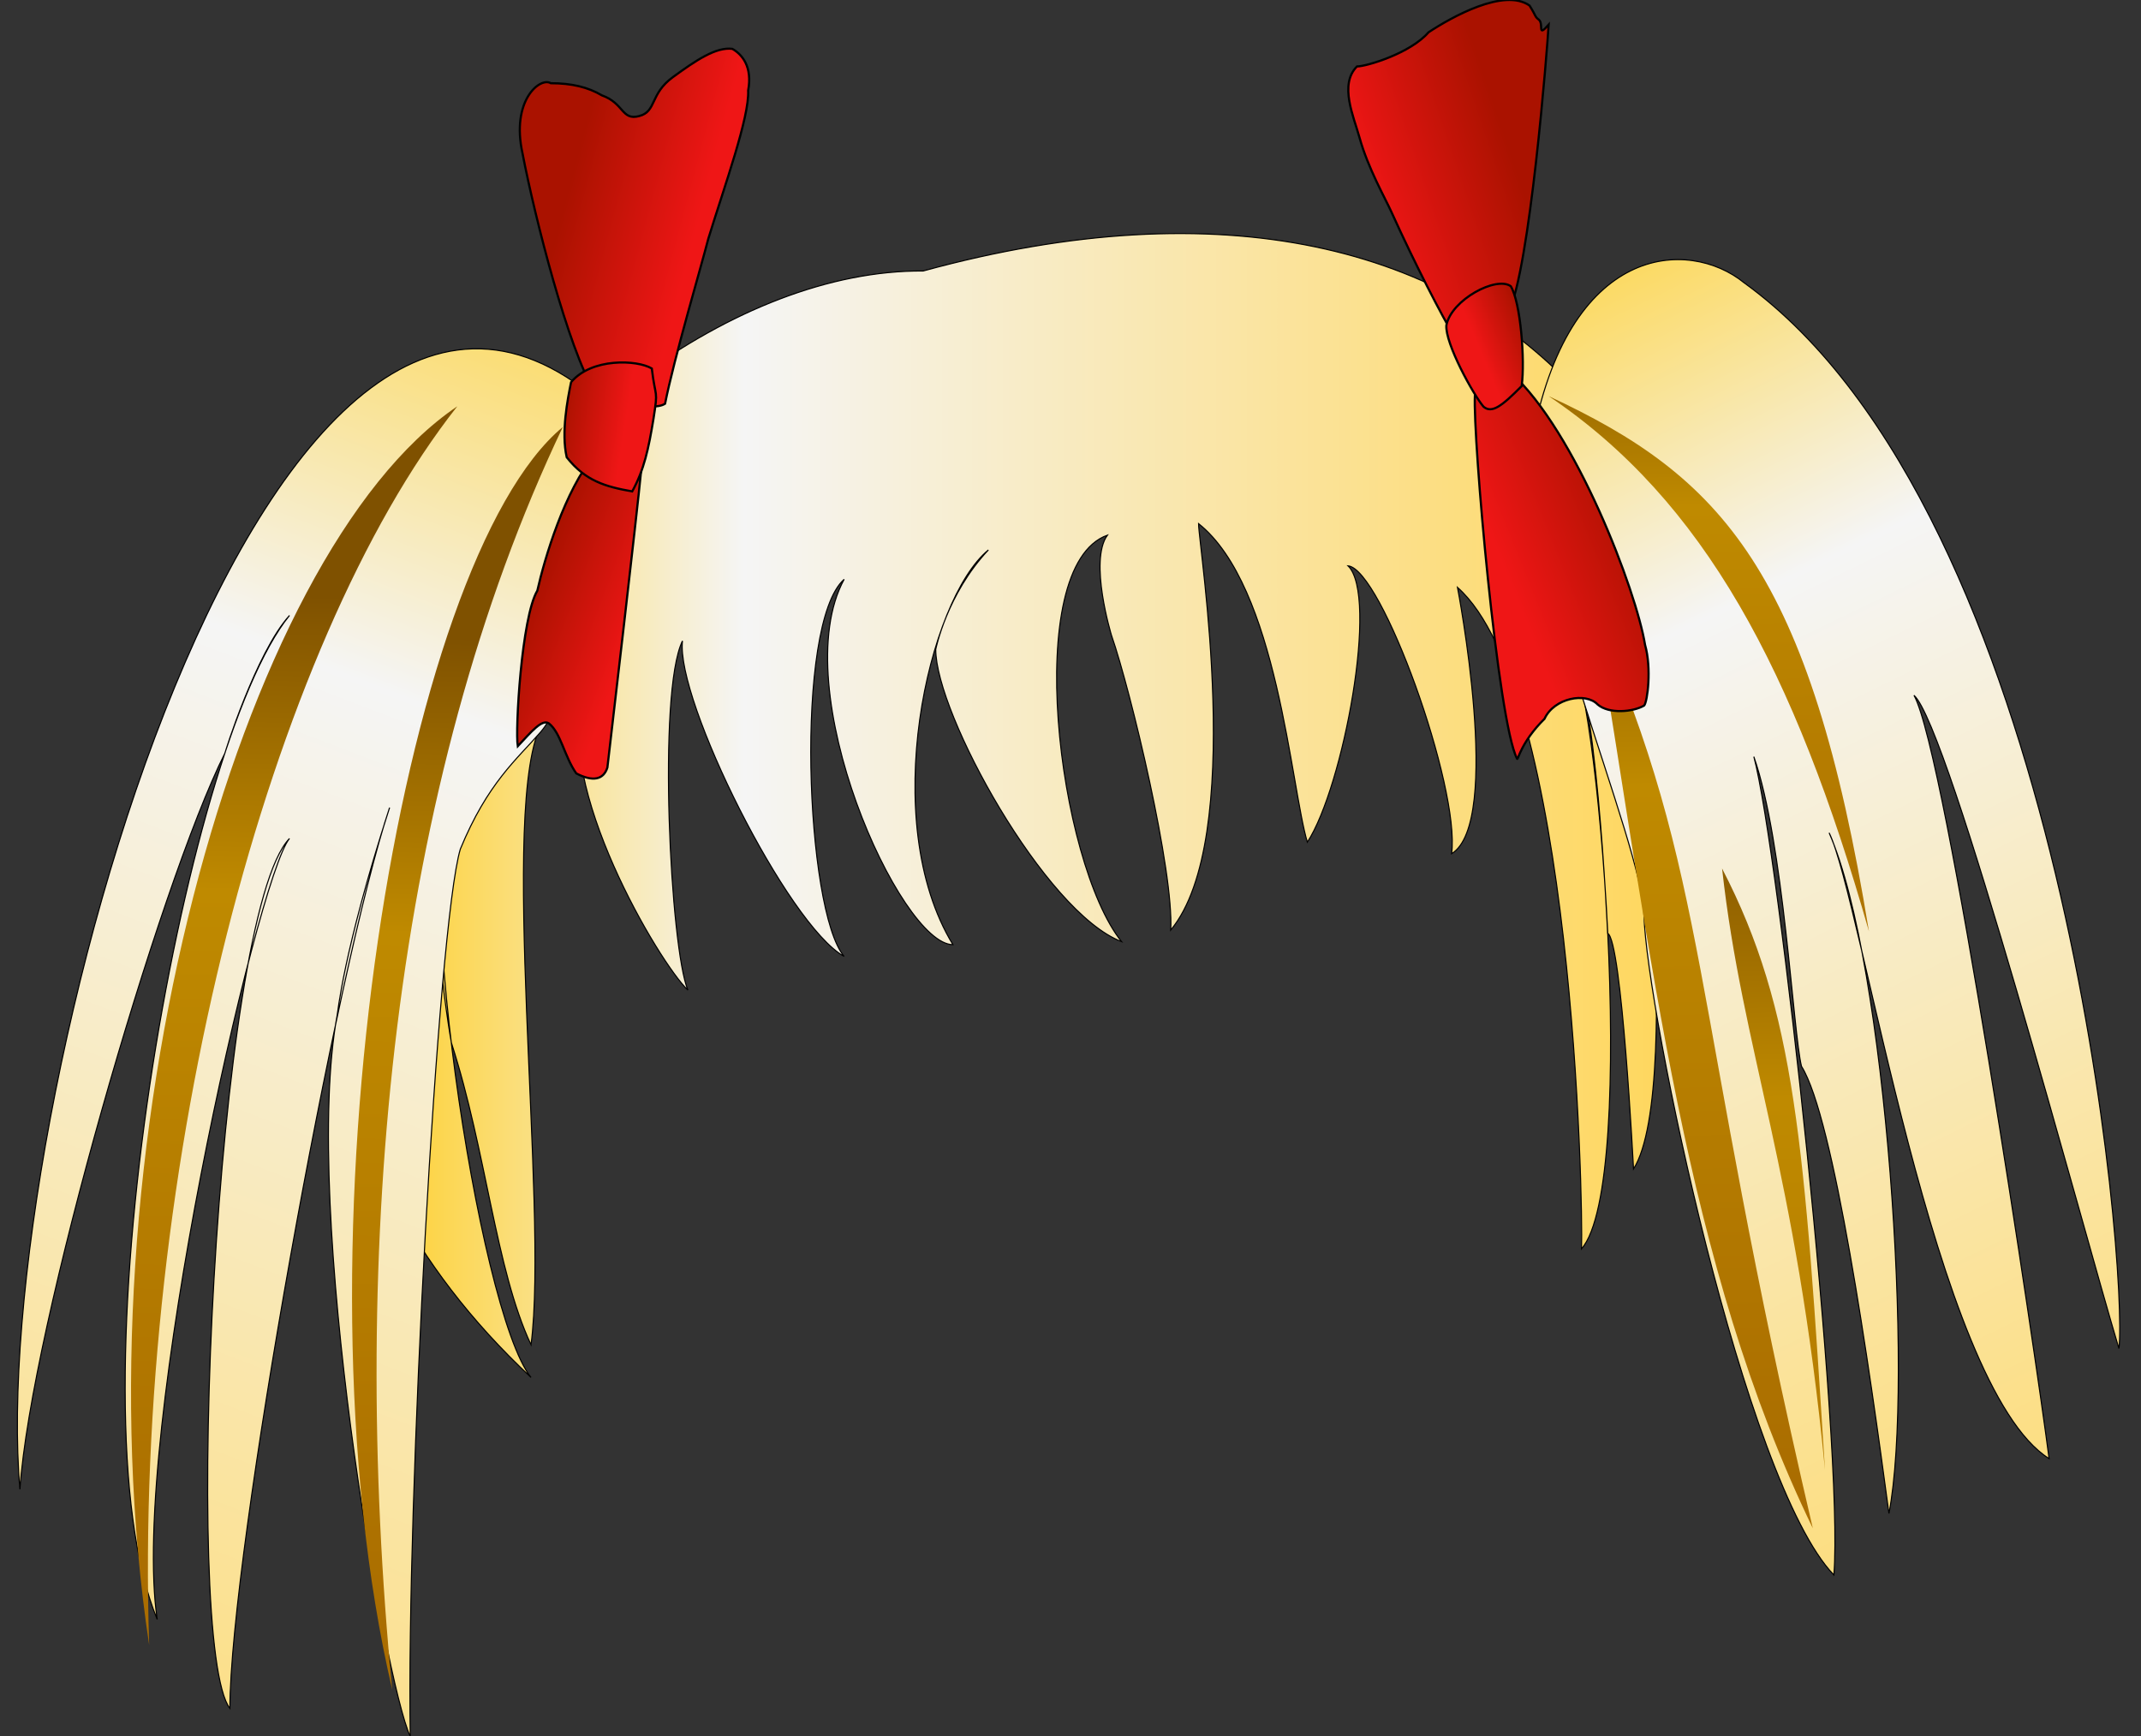 <?xml version="1.0" encoding="utf-8"?>
<!-- Generator: Adobe Illustrator 21.1.0, SVG Export Plug-In . SVG Version: 6.00 Build 0)  -->
<svg version="1.1"
	 id="svg2" inkscape:output_extension="org.inkscape.output.svg.inkscape" inkscape:version="0.47pre1 r21720" sodipodi:docname="hair_manga.svg" sodipodi:version="0.32" xmlns:cc="http://creativecommons.org/ns#" xmlns:dc="http://purl.org/dc/elements/1.1/" xmlns:inkscape="http://www.inkscape.org/namespaces/inkscape" xmlns:ns1="http://sozi.baierouge.fr" xmlns:rdf="http://www.w3.org/1999/02/22-rdf-syntax-ns#" xmlns:sodipodi="http://sodipodi.sourceforge.net/DTD/sodipodi-0.dtd" xmlns:svg="http://www.w3.org/2000/svg"
	 xmlns="http://www.w3.org/2000/svg" xmlns:xlink="http://www.w3.org/1999/xlink" x="0px" y="0px" viewBox="0 0 984 798"
	 style="enable-background:new 0 0 984 798;" xml:space="preserve">
<rect x="0" y="0" width="984" height="798" fill="#333333" stroke="none"/>
<style type="text/css">
	.st0{fill:url(#path1342_1_);stroke:#000000;stroke-width:0.5;}
	.st1{fill:url(#path11907_1_);stroke:#000000;stroke-width:0.5;}
	.st2{fill:url(#path11909_1_);stroke:#000000;stroke-width:0.5;}
	.st3{fill:url(#path5900_1_);}
	.st4{fill:url(#path5904_1_);}
	.st5{fill:url(#path5908_1_);}
	.st6{fill:url(#path5912_1_);}
	.st7{fill:url(#path9328_1_);stroke:#000000;}
	.st8{fill:url(#path9330_1_);stroke:#000000;}
	.st9{fill:url(#path9334_1_);stroke:#000000;}
	.st10{fill:url(#path9336_1_);stroke:#000000;}
	.st11{fill:url(#path9332_1_);stroke:#000000;}
	.st12{fill:url(#path9326_1_);stroke:#000000;}
	.st13{fill:url(#path4122_2_);}
	.st14{fill:url(#path4106_1_);}
</style>
<sodipodi:namedview  bordercolor="#666666" borderopacity="1.0" id="base" inkscape:current-layer="layer11" inkscape:cx="308.85061" inkscape:cy="107.01592" inkscape:document-units="px" inkscape:guide-bbox="true" inkscape:pageopacity="0.0" inkscape:pageshadow="2" inkscape:window-height="824" inkscape:window-maximized="0" inkscape:window-width="1270" inkscape:window-x="164" inkscape:window-y="25" inkscape:zoom="1.4142136" pagecolor="#ffffff" showgrid="false" showguides="true">
	</sodipodi:namedview>
<g id="layer11" transform="translate(-151.24 -30.356)" inkscape:groupmode="layer" inkscape:label="front hair dark">
	<g id="g3141">
		<linearGradient id="path1342_1_" gradientUnits="userSpaceOnUse" x1="303.438" y1="400.514" x2="941.554" y2="400.514">
			<stop  offset="0" style="stop-color:#FFCB15"/>
			<stop  offset="0.297" style="stop-color:#F5F5F5"/>
			<stop  offset="1" style="stop-color:#FFD555"/>
		</linearGradient>
		<path id="path1342_2_" sodipodi:nodetypes="ccccccccccccccccccccccccccccccccc" class="st0" d="M419.8,349
			c-14.6,41.5,34.6,124.1,47.6,136.4c-8-18.9-14.1-136.7-2.5-160.5c-3.1,27.3,48.3,130.5,74.3,145c-17.7-20.8-23-152.9,0-173.3
			c-27.3,50.4,25.9,167.9,50,167.9c-34.7-57-11.4-158.5,16.3-181.4c-19.1,20.3-24.2,45.7-24.2,45.7c0,29.6,50.2,120.8,85.4,134.3
			c-29.1-36.3-46.3-172.6-6.5-186.8c-8.6,11.9,1.9,46.1,1.9,46.1c9,26,28.7,108.5,27.2,135.4c34.7-41.9,12.8-176.8,12.8-186.8
			c36.3,28.9,42.4,121.2,50,146.4c16.6-25.6,32.9-113.2,18.7-127c15.3,1.4,51.6,101.6,47.6,132.3c23.6-14.4,2.7-122.4,2.7-122.4
			c53.1,47,57.8,282.1,57,304c26.6-30.4,7.6-265.5-6.2-275.6c12.8,8.6,18.2,130.6,18.2,130.6c6.5,2.6,11.9,108.3,11.9,108.3
			c24.2-38.3-0.6-241.1-1.2-252.4c0.4,13.1,19.2,84.1,19.2,84l-5,17.9c0,0,23.5,55.4,11,105.9C990,261.4,851.1,79.4,575.5,154.9
			c-170.9-1.2-403.4,299.5-180.2,508.5c-24.3-29.9-56.7-246.5-35-282.4c-18.3,36.7-1.6,128.6-1.6,128.6
			c16.2,50.4,20.2,103.6,36.6,138.8c8.3-63.3-15.5-249.8,5.3-286.1"/>
		
			<linearGradient id="path11907_1_" gradientUnits="userSpaceOnUse" x1="1079.869" y1="568.807" x2="730.271" y2="1482.017" gradientTransform="matrix(1 0 0 1 -604.96 -476.26)">
			<stop  offset="0" style="stop-color:#FFCB15"/>
			<stop  offset="0.297" style="stop-color:#F5F5F5"/>
			<stop  offset="1" style="stop-color:#FFD555"/>
		</linearGradient>
		<path id="path11907" sodipodi:nodetypes="ccccccccccccc" class="st1" d="M433.9,221.6c-160-156.7-288.4,324.1-273.5,493.2
			c4.9-73.7,64-278,94.3-338.5c-0.6,1.3,14.3-46.3,29.6-63.1c-49.1,60.2-101.9,361.7-60.8,461.4c-12.6-83.7,45.9-341.2,60.8-358.9
			C250.2,450.8,235,787,256.9,815.5c0.1-71.1,49.4-342.9,73.4-414c-21.7,67.2-23.9,95.4-24.1,95.4c-16.4,88.7,22,307.1,33.6,331.5
			c-1.8-107.6,12.6-372.9,23-407.8c12.5-30.4,26.1-41.4,36.8-53.7C420.8,342.2,444.2,237.4,433.9,221.6L433.9,221.6z"/>
		
			<linearGradient id="path11909_1_" gradientUnits="userSpaceOnUse" x1="1419.457" y1="576.953" x2="1779.899" y2="1317.986" gradientTransform="matrix(1 0 0 1 -604.96 -476.26)">
			<stop  offset="0" style="stop-color:#FFCB15"/>
			<stop  offset="0.297" style="stop-color:#F5F5F5"/>
			<stop  offset="1" style="stop-color:#FFD555"/>
		</linearGradient>
		<path id="path11909" sodipodi:nodetypes="cccccccccccc" class="st2" d="M855.1,234.5c16.5-92.9,72.4-94.8,97.7-74.2
			c147.7,106.8,176.5,454,172.3,489.8c-16.2-53.7-78.1-286-94.2-300.2c14.9,26.7,56.2,305,62.1,350.8
			c-52.8-33.2-86.1-257.5-101.1-287.6c26.5,60.1,39.1,252.7,27.5,312.8c-9.1-68-25.3-181.8-40.2-205.5
			c-3.9-15.7-8.1-102.8-21.9-142.3c11.5,42.7,41.4,316.2,36.8,376.1C952.9,711.4,908,495,906.8,450.9
			C906.7,418.9,848.1,286.6,855.1,234.5z"/>
		
			<linearGradient id="path5900_1_" gradientUnits="userSpaceOnUse" x1="1002.479" y1="746.288" x2="992.503" y2="1205.603" gradientTransform="matrix(1 0 0 1 -638.942 -422.936)">
			<stop  offset="0" style="stop-color:#7F5100"/>
			<stop  offset="0.297" style="stop-color:#BF8A00"/>
			<stop  offset="1" style="stop-color:#AA6D00"/>
		</linearGradient>
		<path id="path5900" sodipodi:nodetypes="ccc" class="st3" d="M409.9,226.6c-78.4,164.6-98.3,376-78.4,580.3
			C283.6,601.3,335.7,288.1,409.9,226.6z"/>
		
			<linearGradient id="path5904_1_" gradientUnits="userSpaceOnUse" x1="962.611" y1="725.789" x2="952.644" y2="1184.682" gradientTransform="matrix(1 0 0 1 -673.22 -421.686)">
			<stop  offset="0" style="stop-color:#7F5100"/>
			<stop  offset="0.297" style="stop-color:#BF8A00"/>
			<stop  offset="1" style="stop-color:#AA6D00"/>
		</linearGradient>
		<path id="path5904" sodipodi:nodetypes="ccc" class="st4" d="M361.4,217.1c-86.3,109.4-148.9,347.6-141.6,569.3
			C185.7,560.2,260.8,285.1,361.4,217.1z"/>
		
			<linearGradient id="path5908_1_" gradientUnits="userSpaceOnUse" x1="1616.389" y1="700.44" x2="1606.421" y2="1159.371" gradientTransform="matrix(-1 0 0 1 2544.99 -445.936)">
			<stop  offset="0" style="stop-color:#7F5100"/>
			<stop  offset="0.297" style="stop-color:#BF8A00"/>
			<stop  offset="1" style="stop-color:#AA6D00"/>
		</linearGradient>
		<path id="path5908" sodipodi:nodetypes="ccc" class="st5" d="M884.4,313.6c26.6,159.8,40.9,296.9,100,419.1
			C926.8,486.1,937.9,435.5,884.4,313.6z"/>
		
			<linearGradient id="path5912_1_" gradientUnits="userSpaceOnUse" x1="1570.359" y1="798.973" x2="1560.386" y2="1258.154" gradientTransform="matrix(-1 0 0 1 2533.04 -400.186)">
			<stop  offset="0" style="stop-color:#7F5100"/>
			<stop  offset="0.297" style="stop-color:#BF8A00"/>
			<stop  offset="1" style="stop-color:#AA6D00"/>
		</linearGradient>
		<path id="path5912" sodipodi:nodetypes="ccc" class="st6" d="M942.7,429.5c9.3,83.9,34,138.4,47.3,276.4
			C980.6,557.2,976.6,494.8,942.7,429.5z"/>
		
			<linearGradient id="path9328_1_" gradientUnits="userSpaceOnUse" x1="1076.312" y1="612.096" x2="1016.768" y2="596.21" gradientTransform="matrix(1 0 0 1 -604.96 -476.26)">
			<stop  offset="0" style="stop-color:#EF1616"/>
			<stop  offset="1" style="stop-color:#AA1200"/>
		</linearGradient>
		<path id="path9328" sodipodi:nodetypes="ccccccccccc" class="st7" d="M424.3,209.9c-11.8-19.2-27.2-79.3-32.9-109
			c-5.4-24.3,8-35.3,13-32.3c9.5,0,17.1,1.8,23.5,5.6c10.2,3.6,9,11.7,17.1,9.5c8.1-2.1,4.8-10.1,15.5-17.9s19.8-13.9,27.3-13
			c4.6,2.6,9.3,8.3,7.3,19.1c0.6,12.3-10.8,43.7-18.3,68.1c-3.5,13.6-15.7,54.8-19.9,75.9C449.9,220.3,432.2,211.4,424.3,209.9
			L424.3,209.9z"/>
		
			<linearGradient id="path9330_1_" gradientUnits="userSpaceOnUse" x1="1047.762" y1="796.364" x2="1000.925" y2="778.617" gradientTransform="matrix(1 0 0 1 -604.96 -476.26)">
			<stop  offset="0" style="stop-color:#EF1616"/>
			<stop  offset="1" style="stop-color:#AA1200"/>
		</linearGradient>
		<path id="path9330" sodipodi:nodetypes="cccccccc" class="st8" d="M424.7,239.1c-13.9,16.6-23.2,48-26.5,62.7
			c-7.3,12.3-10.2,64.1-9,71.5c6.2-6.6,11.1-12.6,14.3-10.5c5.5,4.3,7.1,15.2,12.6,23c7.5,3.9,12.5,3,14.3-2.7
			c1.8-15.2,13.6-116.6,15.5-136.4C437.5,241.1,431.4,239.7,424.7,239.1L424.7,239.1z"/>
		
			<linearGradient id="path9334_1_" gradientUnits="userSpaceOnUse" x1="1387.027" y1="600.511" x2="1451.16" y2="578.927" gradientTransform="matrix(1 0 0 1 -604.96 -476.26)">
			<stop  offset="0" style="stop-color:#EF1616"/>
			<stop  offset="1" style="stop-color:#AA1200"/>
		</linearGradient>
		<path id="path9334" sodipodi:nodetypes="cccccccccc" class="st9" d="M844.4,174.2c10-19.7,18-122.1,18.6-132.5
			c-5.4,6.1-2.2,0-4.4-2.2c-2.2-1.7-1.1-1.4-4.4-6.6c-11.7-8.2-35.8,5.3-46.4,12.3c-8.4,9.7-28.6,15.7-32.9,15.7
			c-8.3,8.3-1.5,23,1.2,32.8c3.9,14,11.8,27.8,14.6,34c11,24.3,23.1,47.6,29.3,58C826.1,184.8,836.9,179.6,844.4,174.2L844.4,174.2z
			"/>
		
			<linearGradient id="path9336_1_" gradientUnits="userSpaceOnUse" x1="1447.717" y1="768.376" x2="1509.661" y2="743.475" gradientTransform="matrix(1 0 0 1 -604.96 -476.26)">
			<stop  offset="0" style="stop-color:#EF1616"/>
			<stop  offset="1" style="stop-color:#AA1200"/>
		</linearGradient>
		<path id="path9336" sodipodi:nodetypes="cccccccc" class="st10" d="M845.6,201.6c29.9,27,57.7,100.3,61.7,125.1
			c3.1,10.9,1.1,26.1-0.4,27.9c-5.1,3-16.2,4-21.4-0.5c-5.4-5.7-20-3-24.4,6.6c-10.9,10.8-12.2,19.2-12.6,18.4
			c-8.9-17-20.4-147.8-19.4-167C832.3,208.6,843.8,202.5,845.6,201.6L845.6,201.6z"/>
		
			<linearGradient id="path9332_1_" gradientUnits="userSpaceOnUse" x1="1436.681" y1="668.272" x2="1459.617" y2="658.649" gradientTransform="matrix(1 0 0 1 -604.96 -476.26)">
			<stop  offset="0" style="stop-color:#EF1616"/>
			<stop  offset="1" style="stop-color:#AA1200"/>
		</linearGradient>
		<path id="path9332" sodipodi:nodetypes="ccccc" class="st11" d="M845.6,161.9c-6.6-4.8-27.3,6.2-29.6,17.9
			c-0.7,8.3,12.5,32.2,17.1,37.5c3.8,3.1,8.2-0.1,17.5-9.5C852.2,195.7,850.1,169.4,845.6,161.9L845.6,161.9z"/>
		
			<linearGradient id="path9326_1_" gradientUnits="userSpaceOnUse" x1="1043.508" y1="702.436" x2="1014.291" y2="697.972" gradientTransform="matrix(1 0 0 1 -604.96 -476.26)">
			<stop  offset="0" style="stop-color:#EF1616"/>
			<stop  offset="1" style="stop-color:#AA1200"/>
		</linearGradient>
		<path id="path9326" sodipodi:nodetypes="cccccc" class="st12" d="M413.7,206c-1.6,7.9-4.6,23.1-2,34.5
			c8.6,10.9,17.7,13.5,30.1,15.7c5.5-10,7.5-19.5,9.8-33.5c2.2-14,0.9-8.7-0.8-23C444.1,195.7,423.2,194.7,413.7,206L413.7,206z"/>
		
			<linearGradient id="path4122_2_" gradientUnits="userSpaceOnUse" x1="1744.36" y1="1104.928" x2="1744.36" y2="1104.928" gradientTransform="matrix(-1 0 0 0.809 2460.26 -476.145)">
			<stop  offset="0" style="stop-color:#8A8A8A"/>
			<stop  offset="0.297" style="stop-color:#9F9F9F"/>
			<stop  offset="1" style="stop-color:#6E6E6E"/>
		</linearGradient>
		<path id="path4122_1_" sodipodi:nodetypes="ccc" class="st13" d="M715.9,417.3"/>
		
			<linearGradient id="path4106_1_" gradientUnits="userSpaceOnUse" x1="1552.028" y1="657.208" x2="1544.47" y2="1005.22" gradientTransform="matrix(-1 0 0 1 2484.83 -497.65)">
			<stop  offset="0" style="stop-color:#7F5100"/>
			<stop  offset="0.297" style="stop-color:#BF8A00"/>
			<stop  offset="1" style="stop-color:#AA6D00"/>
		</linearGradient>
		<path id="path4106" sodipodi:nodetypes="ccc" class="st14" d="M863,212.4c71.4,48,113.1,126.2,147.2,246
			C983.2,292.7,942.7,249.4,863,212.4z"/>
	</g>
</g>
</svg>
